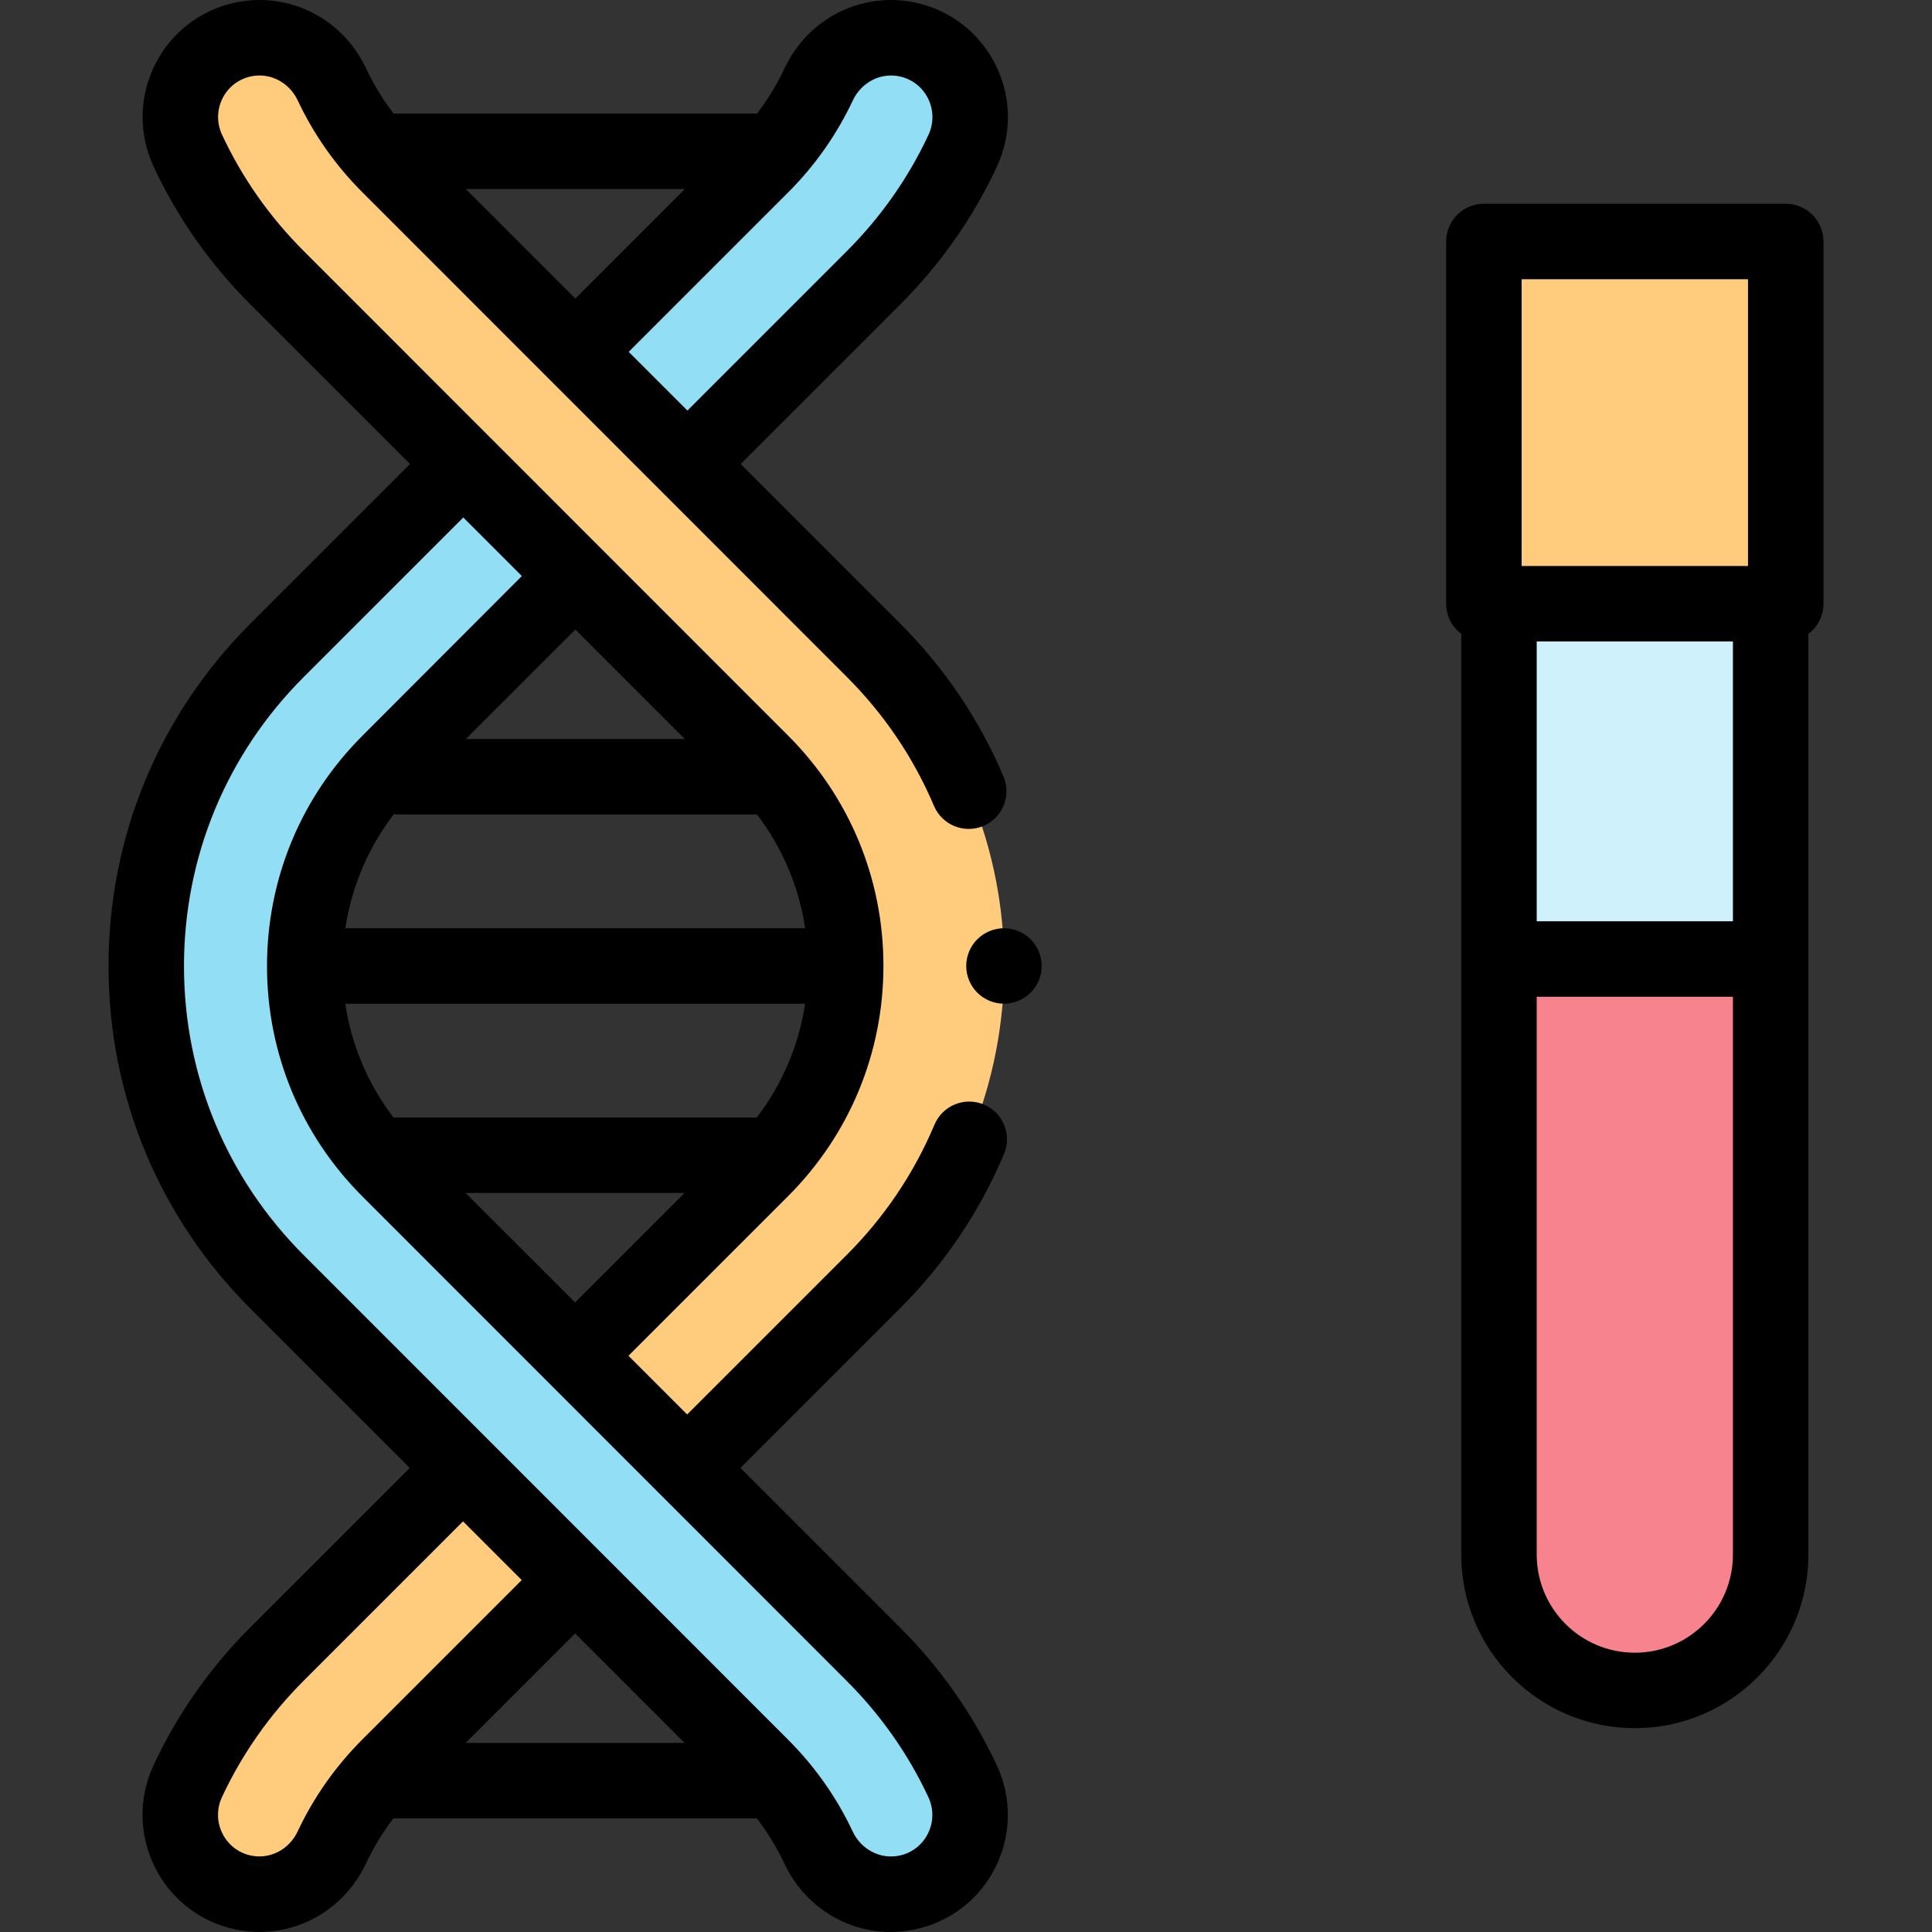 <svg id="Capa_1" enable-background="new 0 0 512.017 512.017" height="512" viewBox="0 0 512.017 512.017" width="512" xmlns="http://www.w3.org/2000/svg"><rect x="0" y="0" width="512.017" height="512.017" fill="#333333" stroke="none"/><g id="XMLID_1509_"><g id="XMLID_1725_"><path id="XMLID_842_" d="m182.124 123.008 49.344-49.344c9.934-9.934 17.884-21.322 23.652-33.685 5.73-12.282-1.394-26.705-14.652-29.516-9.668-2.05-19.316 2.98-23.515 11.926-3.715 7.915-8.818 15.208-15.184 21.574l-49.323 49.323z" fill="#91def5"/><path id="XMLID_1044_" d="m64.453 10.458c9.659-2.053 19.302 2.968 23.503 11.905 3.713 7.9 8.81 15.179 15.166 21.535l79.023 79.023-.021.021 49.344 49.344c46.216 46.216 46.216 121.147 0 167.363l-49.344 49.344-29.679-29.721 49.323-49.323c29.813-29.813 29.813-78.149 0-107.962l-79.023-79.023.021-.021-49.345-49.345c-9.919-9.919-17.862-21.291-23.628-33.636-5.731-12.269 1.381-26.682 14.626-29.498z" fill="#ffcb7c"/><path id="XMLID_1515_" d="m64.421 501.539c-13.258-2.811-20.382-17.234-14.652-29.516 5.768-12.363 13.718-23.751 23.652-33.685l49.344-49.344 29.679 29.721-49.323 49.323c-6.366 6.366-11.47 13.659-15.184 21.574-4.199 8.947-13.848 13.977-23.516 11.927z" fill="#ffcb7c"/><path id="XMLID_1511_" d="m240.436 501.544c-9.659 2.053-19.302-2.968-23.503-11.905-3.713-7.9-8.81-15.179-15.166-21.535l-79.023-79.023.021-.021-49.344-49.344c-46.216-46.216-46.216-121.147 0-167.363l49.344-49.344 29.679 29.721-49.323 49.323c-29.813 29.813-29.813 78.149 0 107.962l79.023 79.023-.021.021 49.344 49.344c9.919 9.919 17.862 21.291 23.628 33.636 5.731 12.269-1.381 26.682-14.626 29.498z" fill="#91def5"/></g><g id="XMLID_1364_"><path id="XMLID_1287_" d="m393.259 64.001h80v96h-80z" fill="#ffcb7c"/><path id="XMLID_1947_" d="m469.259 160.001h-72v252c0 19.882 16.118 36 36 36 19.882 0 36-16.118 36-36z" fill="#cff1fb"/><path id="XMLID_1845_" d="m469.259 254.157h-72v157.844c0 19.882 16.118 36 36 36 19.882 0 36-16.118 36-36z" fill="#f6838d"/><g id="XMLID_33_"><path id="XMLID_386_" d="m238.539 431.332-42.306-42.305 42.306-42.305c11.836-11.837 21.104-25.599 27.547-40.902 2.143-5.09-.246-10.953-5.336-13.097-5.089-2.141-10.954.246-13.097 5.337-5.435 12.907-13.259 24.521-23.257 34.52l-42.285 42.284-15.558-15.558 42.284-42.284c16.308-16.308 25.289-37.989 25.289-61.052s-8.981-44.745-25.289-61.052l-128.345-128.391c-9.032-9.032-16.312-19.393-21.639-30.797-1.444-3.092-1.403-6.609.111-9.65 1.499-3.008 4.245-5.135 7.567-5.841 5.021-1.063 10.107 1.556 12.374 6.378 4.242 9.025 10.01 17.218 17.145 24.352l128.347 128.389c9.92 9.92 17.704 21.436 23.133 34.228 2.158 5.084 8.03 7.456 13.112 5.298 5.084-2.158 7.456-8.029 5.298-13.112-6.438-15.167-15.657-28.811-27.401-40.556l-42.241-42.24 42.241-42.241c10.698-10.699 19.326-22.988 25.643-36.528 4.038-8.657 3.913-18.516-.344-27.05-4.24-8.5-12.002-14.506-21.296-16.477-14.166-3.006-28.409 4.176-34.643 17.46-1.986 4.232-4.419 8.227-7.26 11.951h-96.341c-2.854-3.732-5.297-7.738-7.292-11.982-6.239-13.272-20.482-20.442-34.666-17.425-9.289 1.974-17.044 7.98-21.277 16.479-4.25 8.531-4.37 18.384-.33 27.032 6.315 13.52 14.934 25.792 25.617 36.475l42.306 42.305-42.306 42.306c-24.241 24.241-37.591 56.471-37.591 90.753s13.35 66.511 37.591 90.752l42.24 42.241-42.24 42.24c-10.698 10.698-19.326 22.988-25.643 36.528-4.039 8.656-3.914 18.515.343 27.049 4.24 8.501 12.002 14.507 21.297 16.478 2.154.457 4.31.678 6.439.678 11.871 0 22.917-6.875 28.203-18.138 1.986-4.231 4.418-8.225 7.259-11.949h96.344c2.854 3.732 5.296 7.737 7.291 11.98 5.292 11.259 16.342 18.126 28.156 18.125 2.113 0 4.252-.22 6.386-.674.031-.006.095-.019.125-.025 9.289-1.975 17.043-7.981 21.277-16.48 4.249-8.53 4.369-18.383.33-27.031-6.315-13.519-14.934-25.792-25.618-36.476zm-115.082-381.24h58.04l-29.02 29.02zm114.936-29.847c3.294.698 6.046 2.827 7.548 5.838 1.519 3.045 1.561 6.569.116 9.667-5.329 11.42-12.616 21.797-21.661 30.841l-42.219 42.219-15.558-15.558 42.219-42.219c7.147-7.147 12.922-15.355 17.166-24.397 2.267-4.829 7.363-7.456 12.389-6.391zm-114.987 295.912h58.011l-29.005 29.005zm29.071-149.318 29.007 29.007h-58.014zm-48.096 48.935c.38.044.766.072 1.158.072h94.226c.276 0 .547-.019.817-.041 6.768 8.859 11.154 19.188 12.803 30.197h-121.87c1.662-11.025 6.069-21.365 12.866-30.228zm108.993 50.228c-1.661 11.011-6.059 21.339-12.842 30.194-.254-.019-.508-.039-.767-.039h-95.49c-6.75-8.85-11.125-19.163-12.771-30.155zm-146.878 225.755c-3.294-.699-6.046-2.827-7.548-5.84-1.519-3.045-1.561-6.568-.116-9.666 5.329-11.421 12.616-21.798 21.661-30.842l42.22-42.219 15.558 15.558-42.22 42.22c-7.148 7.148-12.923 15.356-17.166 24.396-2.268 4.83-7.364 7.456-12.389 6.393zm114.938-29.845h-58.043l29.021-29.021zm64.49 24.009c-1.499 3.009-4.245 5.136-7.443 5.815-.031.007-.095.02-.125.026-5.019 1.07-10.106-1.556-12.373-6.378-4.242-9.024-10.01-17.218-17.145-24.353l-128.346-128.388c-20.463-20.463-31.733-47.671-31.733-76.61 0-28.94 11.27-56.147 31.733-76.611l42.285-42.284 15.525 15.525-42.252 42.318c-16.308 16.308-25.289 37.99-25.289 61.053s8.981 44.745 25.289 61.052l128.346 128.389c9.033 9.032 16.313 19.395 21.639 30.797 1.444 3.091 1.404 6.608-.111 9.649z"/><path id="XMLID_395_" d="m266.069 246.001c-2.63 0-5.21 1.07-7.07 2.93-1.87 1.86-2.93 4.44-2.93 7.07s1.06 5.21 2.93 7.069c1.86 1.86 4.44 2.931 7.07 2.931s5.21-1.07 7.07-2.931c1.86-1.859 2.93-4.439 2.93-7.069s-1.07-5.21-2.93-7.07-4.44-2.93-7.07-2.93z"/><path id="XMLID_398_" d="m473.259 54.001h-80c-5.523 0-10 4.477-10 10v96c0 3.269 1.575 6.162 4 7.986v244.014c0 25.364 20.636 46 46 46s46-20.636 46-46v-244.014c2.425-1.825 4-4.718 4-7.986v-96c0-5.523-4.477-10-10-10zm-14 190.156h-52v-74.156h52zm-56-170.156h60v76h-60zm30 364c-14.336 0-26-11.663-26-26v-147.844h52v147.844c0 14.337-11.664 26-26 26z"/></g></g></g></svg>